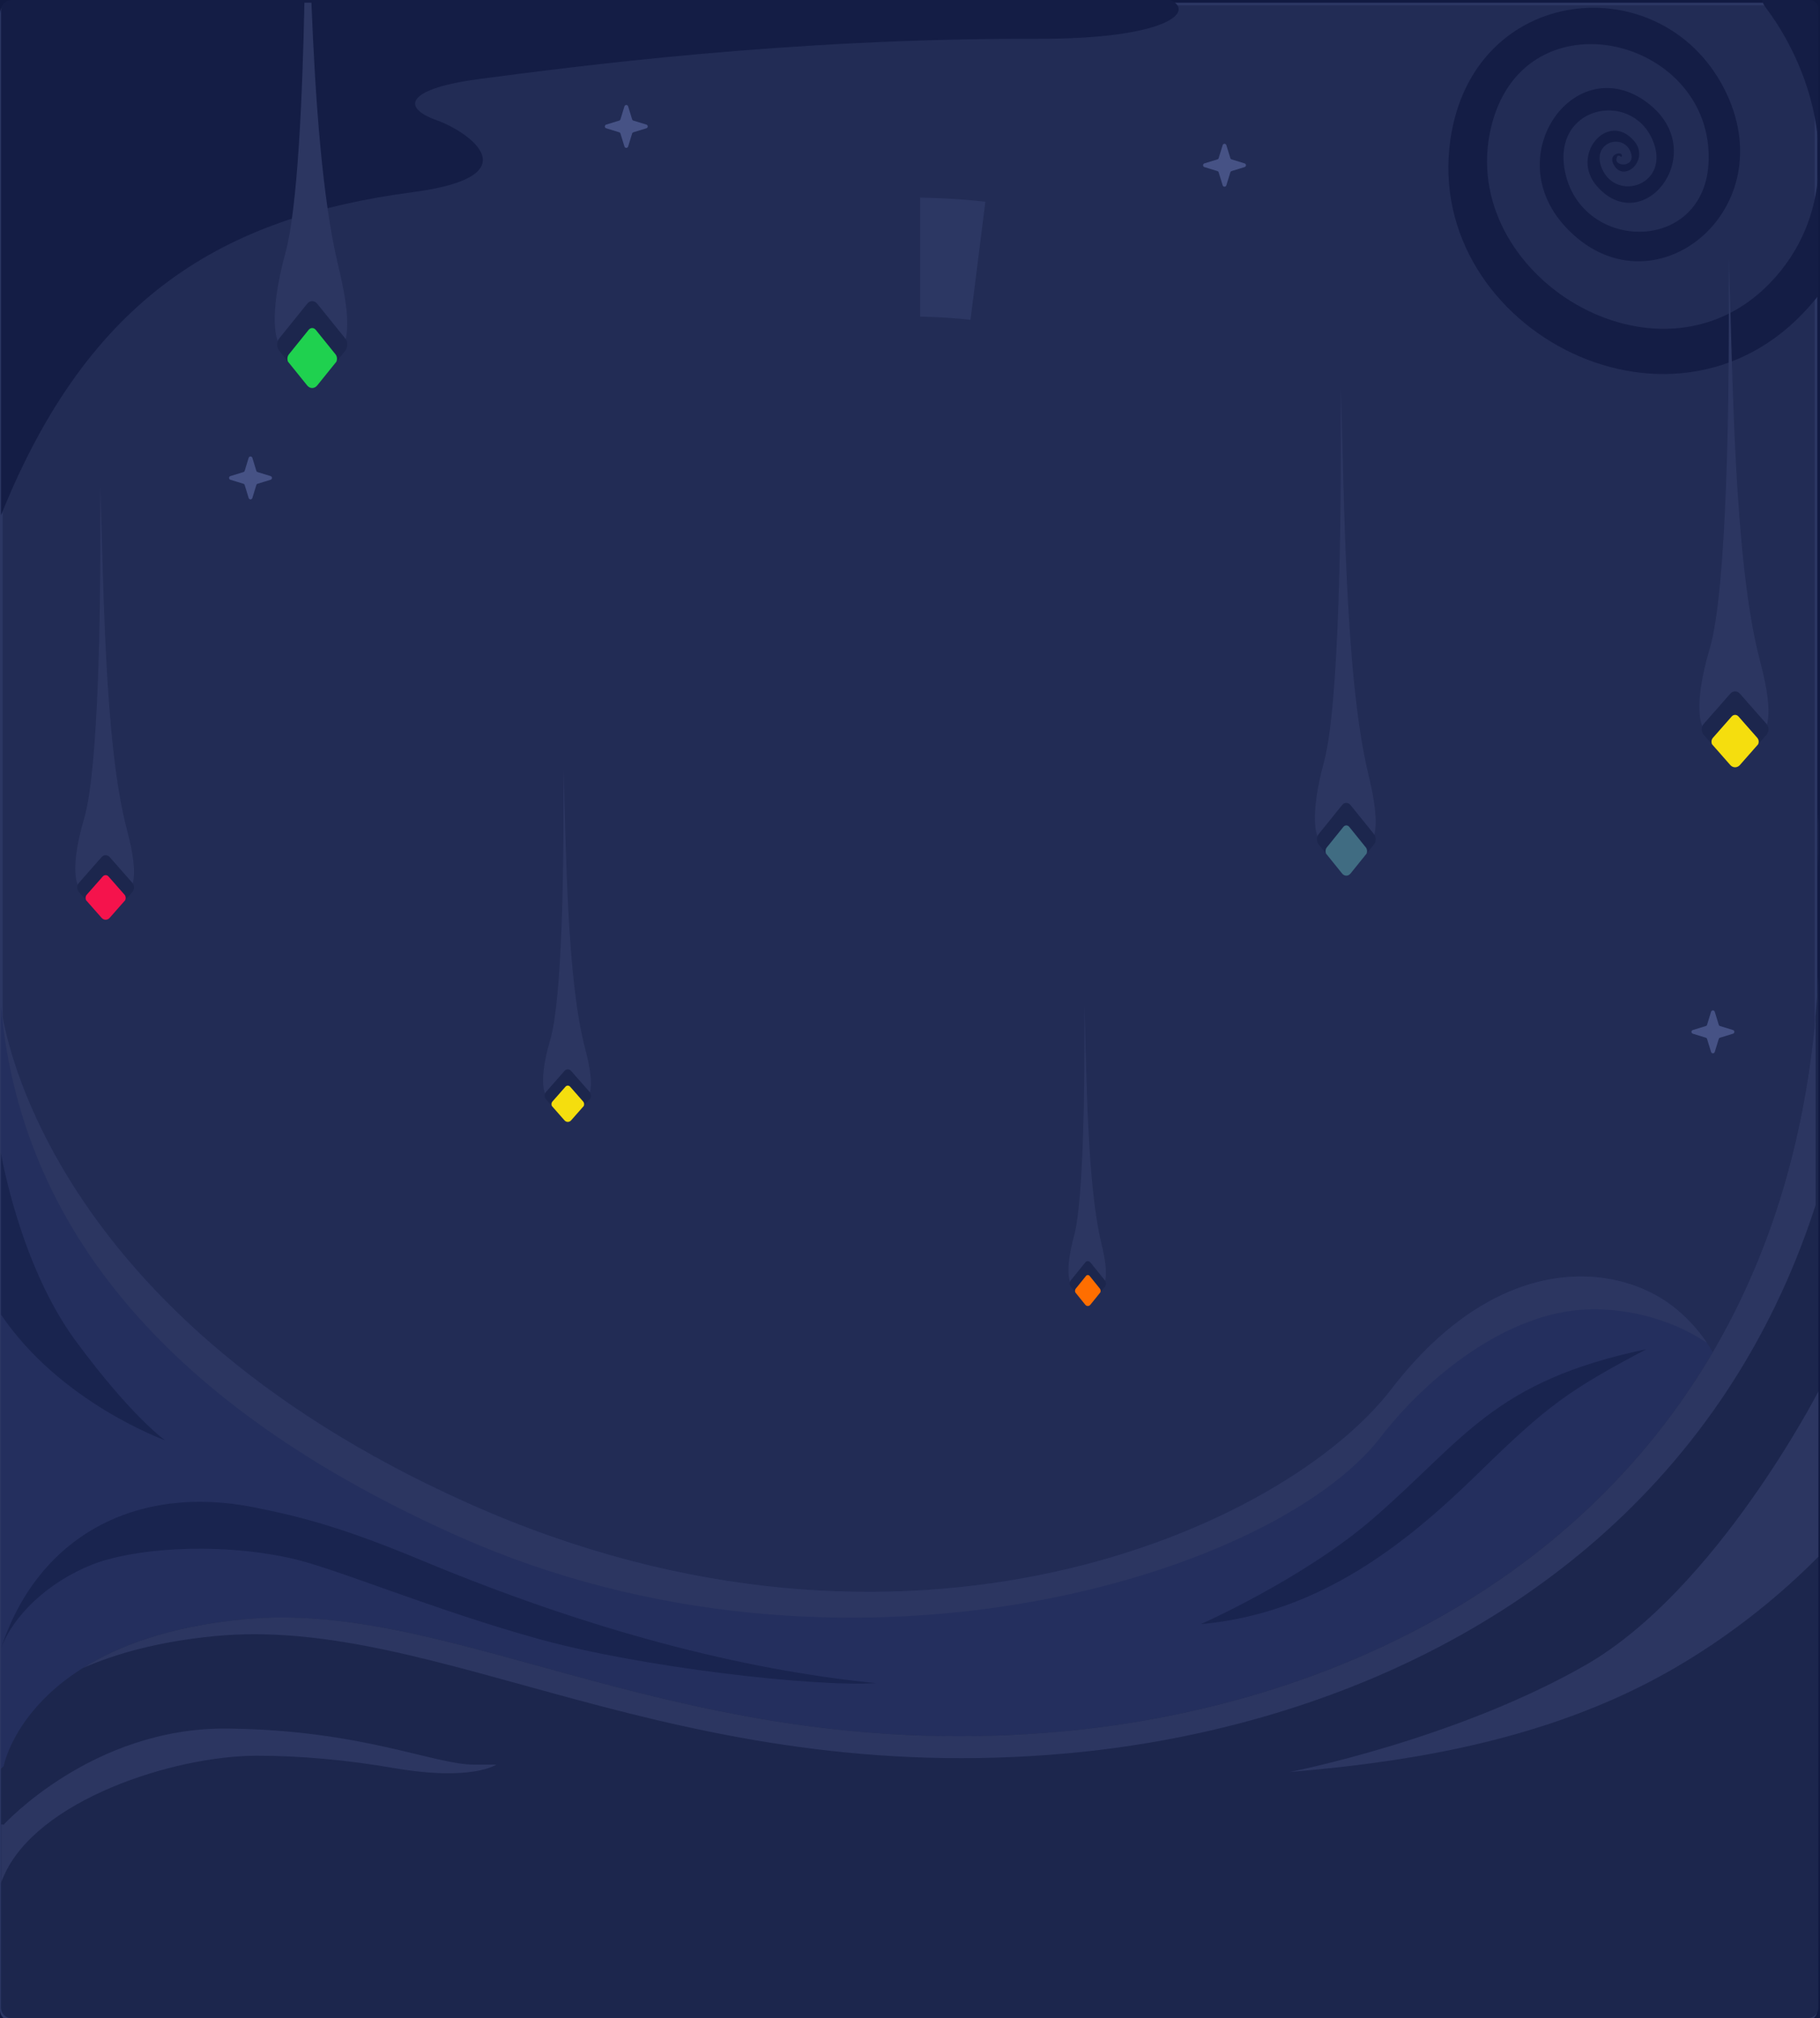 <svg width="682" height="756" viewBox="0 0 682 756" fill="none" xmlns="http://www.w3.org/2000/svg">
<rect width="682" height="756" fill="#000932"/>
<g clip-path="url(#clip0)">
<rect width="1468" height="1651" transform="translate(-384 -91)" fill="#111A41"/>
<path d="M0.5 5C0.5 3.067 2.067 1.5 4 1.5H677C678.933 1.5 680.5 3.067 680.5 5V753C680.5 754.933 678.933 756.5 677 756.5H4C2.067 756.5 0.5 754.933 0.5 753V5Z" fill="#222C55" stroke="#2C3763"/>
<path d="M24.5 690C24.5 688.067 26.067 686.5 28 686.5H139C140.933 686.5 142.5 688.067 142.5 690V733C142.5 734.933 140.933 736.5 139 736.5H28C26.067 736.5 24.5 734.933 24.5 733V690Z" fill="#2C3763" stroke="#3F4B79"/>
<path fill-rule="evenodd" clip-rule="evenodd" d="M153 690C153 687.791 154.791 686 157 686L268 686C270.209 686 272 687.791 272 690V733C272 735.209 270.209 737 268 737H157C154.791 737 153 735.209 153 733V690Z" fill="#5E5CE6"/>
<path d="M281.5 690C281.5 688.067 283.067 686.5 285 686.5H396C397.933 686.5 399.5 688.067 399.5 690V733C399.5 734.933 397.933 736.5 396 736.5H285C283.067 736.5 281.5 734.933 281.5 733V690Z" fill="#2C3763" stroke="#3F4B79"/>
<path d="M410.5 690C410.5 688.067 412.067 686.5 414 686.5H525C526.933 686.5 528.5 688.067 528.5 690V733C528.5 734.933 526.933 736.5 525 736.5H414C412.067 736.5 410.5 734.933 410.5 733V690Z" fill="#2C3763" stroke="#3F4B79"/>
<path d="M538.5 690C538.5 688.067 540.067 686.5 542 686.5H653C654.933 686.5 656.5 688.067 656.5 690V733C656.5 734.933 654.933 736.5 653 736.5H542C540.067 736.5 538.5 734.933 538.5 733V690Z" fill="#2C3763" stroke="#3F4B79"/>
<path d="M69.179 718.224C71.739 718.224 73.285 716.275 73.29 712.919C73.295 709.588 71.729 707.679 69.179 707.679C66.623 707.679 65.072 709.583 65.067 712.919C65.057 716.265 66.614 718.219 69.179 718.224ZM69.179 716.439C68.01 716.439 67.255 715.266 67.26 712.919C67.265 710.607 68.015 709.444 69.179 709.444C70.337 709.444 71.093 710.607 71.093 712.919C71.098 715.266 70.342 716.439 69.179 716.439ZM75.659 718.129C76.296 718.129 76.847 717.597 76.853 716.936C76.847 716.285 76.296 715.753 75.659 715.753C75.003 715.753 74.461 716.285 74.466 716.936C74.461 717.597 75.003 718.129 75.659 718.129ZM82.14 718.224C84.7 718.224 86.246 716.275 86.251 712.919C86.256 709.588 84.69 707.679 82.14 707.679C79.584 707.679 78.033 709.583 78.028 712.919C78.018 716.265 79.574 718.219 82.14 718.224ZM82.14 716.439C80.971 716.439 80.216 715.266 80.221 712.919C80.226 710.607 80.976 709.444 82.14 709.444C83.298 709.444 84.054 710.607 84.054 712.919C84.059 715.266 83.303 716.439 82.14 716.439ZM91.778 718.224C94.339 718.224 95.885 716.275 95.89 712.919C95.895 709.588 94.329 707.679 91.778 707.679C89.223 707.679 87.672 709.583 87.667 712.919C87.657 716.265 89.213 718.219 91.778 718.224ZM91.778 716.439C90.61 716.439 89.854 715.266 89.859 712.919C89.864 710.607 90.615 709.444 91.778 709.444C92.937 709.444 93.692 710.607 93.692 712.919C93.697 715.266 92.942 716.439 91.778 716.439ZM99.215 710.364H97.027L99.215 714.182L96.948 718H99.135L100.617 715.36L102.123 718H104.286L102.014 714.182L104.226 710.364H102.053L100.617 713.033L99.215 710.364Z" fill="white"/>
<path fill-rule="evenodd" clip-rule="evenodd" d="M24 690C24 687.791 25.791 686 28 686H139C141.209 686 143 687.791 143 690H24Z" fill="#3F4B79"/>
<path d="M197.718 707.818H195.694L193.174 709.414V711.323L195.506 709.862H195.565V718H197.718V707.818ZM200.862 718.129C201.499 718.129 202.051 717.597 202.056 716.936C202.051 716.285 201.499 715.753 200.862 715.753C200.206 715.753 199.664 716.285 199.669 716.936C199.664 717.597 200.206 718.129 200.862 718.129ZM207.411 718.139C209.678 718.139 211.219 716.663 211.214 714.604C211.219 712.656 209.857 711.254 208.023 711.254C207.128 711.254 206.357 711.626 205.999 712.129H205.94L206.203 709.578H210.653V707.818H204.428L203.946 713.188L205.86 713.531C206.173 713.108 206.78 712.844 207.381 712.844C208.406 712.849 209.141 713.59 209.141 714.659C209.141 715.718 208.42 716.449 207.411 716.449C206.556 716.449 205.865 715.912 205.815 715.121H203.727C203.767 716.881 205.303 718.139 207.411 718.139ZM216.708 718.224C219.268 718.224 220.815 716.275 220.82 712.919C220.825 709.588 219.259 707.679 216.708 707.679C214.153 707.679 212.602 709.583 212.597 712.919C212.587 716.265 214.143 718.219 216.708 718.224ZM216.708 716.439C215.54 716.439 214.784 715.266 214.789 712.919C214.794 710.607 215.545 709.444 216.708 709.444C217.866 709.444 218.622 710.607 218.622 712.919C218.627 715.266 217.871 716.439 216.708 716.439ZM224.433 707.818H221.992L225.119 712.909L221.932 718H224.398L226.486 714.525H226.566L228.654 718H231.129L227.953 712.909L231.06 707.818H228.629L226.566 711.288H226.486L224.433 707.818Z" fill="white"/>
<path fill-rule="evenodd" clip-rule="evenodd" d="M153 690C153 687.791 154.791 686 157 686H268C270.209 686 272 687.791 272 690H153Z" fill="white"/>
<path d="M319.9 718H327.159V716.24H322.883V716.17L324.37 714.714C326.463 712.805 327.025 711.85 327.025 710.692C327.025 708.927 325.583 707.679 323.4 707.679C321.263 707.679 319.796 708.957 319.801 710.955H321.844C321.839 709.981 322.456 709.384 323.386 709.384C324.28 709.384 324.947 709.941 324.947 710.836C324.947 711.646 324.449 712.203 323.525 713.093L319.9 716.449V718ZM329.977 718.129C330.613 718.129 331.165 717.597 331.17 716.936C331.165 716.285 330.613 715.753 329.977 715.753C329.32 715.753 328.778 716.285 328.783 716.936C328.778 717.597 329.32 718.129 329.977 718.129ZM336.457 718.224C339.017 718.224 340.564 716.275 340.569 712.919C340.574 709.588 339.008 707.679 336.457 707.679C333.902 707.679 332.351 709.583 332.346 712.919C332.336 716.265 333.892 718.219 336.457 718.224ZM336.457 716.439C335.289 716.439 334.533 715.266 334.538 712.919C334.543 710.607 335.294 709.444 336.457 709.444C337.616 709.444 338.371 710.607 338.371 712.919C338.376 715.266 337.62 716.439 336.457 716.439ZM346.096 718.224C348.656 718.224 350.202 716.275 350.207 712.919C350.212 709.588 348.646 707.679 346.096 707.679C343.54 707.679 341.989 709.583 341.984 712.919C341.974 716.265 343.53 718.219 346.096 718.224ZM346.096 716.439C344.927 716.439 344.172 715.266 344.177 712.919C344.182 710.607 344.932 709.444 346.096 709.444C347.254 709.444 348.01 710.607 348.01 712.919C348.015 715.266 347.259 716.439 346.096 716.439ZM353.82 707.818H351.379L354.506 712.909L351.32 718H353.786L355.874 714.525H355.953L358.041 718H360.517L357.34 712.909L360.448 707.818H358.016L355.953 711.288H355.874L353.82 707.818Z" fill="white"/>
<path fill-rule="evenodd" clip-rule="evenodd" d="M281 690C281 687.791 282.791 686 285 686H396C398.209 686 400 687.791 400 690H281Z" fill="#64D2FF"/>
<path d="M455.087 718.139C457.374 718.139 459.009 716.881 459.004 715.141C459.009 713.874 458.204 712.969 456.708 712.78V712.7C457.846 712.496 458.632 711.691 458.627 710.548C458.632 708.942 457.225 707.679 455.117 707.679C453.029 707.679 451.458 708.902 451.428 710.662H453.491C453.516 709.886 454.227 709.384 455.107 709.384C455.977 709.384 456.558 709.911 456.553 710.677C456.558 711.477 455.877 712.019 454.898 712.019H453.948V713.6H454.898C456.051 713.6 456.772 714.177 456.767 714.997C456.772 715.808 456.076 716.364 455.092 716.364C454.142 716.364 453.431 715.867 453.392 715.121H451.224C451.259 716.901 452.85 718.139 455.087 718.139ZM461.523 718.129C462.159 718.129 462.711 717.597 462.716 716.936C462.711 716.285 462.159 715.753 461.523 715.753C460.866 715.753 460.324 716.285 460.329 716.936C460.324 717.597 460.866 718.129 461.523 718.129ZM468.003 718.224C470.563 718.224 472.11 716.275 472.115 712.919C472.119 709.588 470.553 707.679 468.003 707.679C465.448 707.679 463.896 709.583 463.892 712.919C463.882 716.265 465.438 718.219 468.003 718.224ZM468.003 716.439C466.835 716.439 466.079 715.266 466.084 712.919C466.089 710.607 466.84 709.444 468.003 709.444C469.161 709.444 469.917 710.607 469.917 712.919C469.922 715.266 469.166 716.439 468.003 716.439ZM477.642 718.224C480.202 718.224 481.748 716.275 481.753 712.919C481.758 709.588 480.192 707.679 477.642 707.679C475.086 707.679 473.535 709.583 473.53 712.919C473.52 716.265 475.076 718.219 477.642 718.224ZM477.642 716.439C476.473 716.439 475.718 715.266 475.723 712.919C475.728 710.607 476.478 709.444 477.642 709.444C478.8 709.444 479.556 710.607 479.556 712.919C479.561 715.266 478.805 716.439 477.642 716.439ZM485.078 710.364H482.89L485.078 714.182L482.811 718H484.998L486.48 715.36L487.986 718H490.149L487.877 714.182L490.089 710.364H487.917L486.48 713.033L485.078 710.364Z" fill="white"/>
<path fill-rule="evenodd" clip-rule="evenodd" d="M410 690C410 687.791 411.791 686 414 686H525C527.209 686 529 687.791 529 690H410Z" fill="#FF9F0A"/>
<path d="M582.658 718.139C584.925 718.139 586.467 716.663 586.462 714.604C586.467 712.656 585.104 711.254 583.27 711.254C582.375 711.254 581.604 711.626 581.246 712.129H581.187L581.45 709.578H585.9V707.818H579.675L579.193 713.188L581.107 713.531C581.42 713.108 582.027 712.844 582.628 712.844C583.653 712.849 584.388 713.59 584.388 714.659C584.388 715.718 583.668 716.449 582.658 716.449C581.803 716.449 581.112 715.912 581.062 715.121H578.974C579.014 716.881 580.55 718.139 582.658 718.139ZM588.906 718.129C589.543 718.129 590.095 717.597 590.1 716.936C590.095 716.285 589.543 715.753 588.906 715.753C588.25 715.753 587.708 716.285 587.713 716.936C587.708 717.597 588.25 718.129 588.906 718.129ZM595.387 718.224C597.947 718.224 599.493 716.275 599.498 712.919C599.503 709.588 597.937 707.679 595.387 707.679C592.831 707.679 591.28 709.583 591.275 712.919C591.265 716.265 592.821 718.219 595.387 718.224ZM595.387 716.439C594.218 716.439 593.463 715.266 593.468 712.919C593.473 710.607 594.223 709.444 595.387 709.444C596.545 709.444 597.301 710.607 597.301 712.919C597.306 715.266 596.55 716.439 595.387 716.439ZM605.025 718.224C607.586 718.224 609.132 716.275 609.137 712.919C609.142 709.588 607.576 707.679 605.025 707.679C602.47 707.679 600.919 709.583 600.914 712.919C600.904 716.265 602.46 718.219 605.025 718.224ZM605.025 716.439C603.857 716.439 603.101 715.266 603.106 712.919C603.111 710.607 603.862 709.444 605.025 709.444C606.184 709.444 606.94 710.607 606.94 712.919C606.945 715.266 606.189 716.439 605.025 716.439ZM612.462 710.364H610.274L612.462 714.182L610.195 718H612.382L613.864 715.36L615.37 718H617.533L615.261 714.182L617.473 710.364H615.301L613.864 713.033L612.462 710.364Z" fill="white"/>
<path fill-rule="evenodd" clip-rule="evenodd" d="M538 690C538 687.791 539.791 686 542 686H653C655.209 686 657 687.791 657 690H538Z" fill="#FFD60A"/>
<g clip-path="url(#clip1)">
<path d="M342.787 72.008C352.38 72.08 361.95 72.677 371.481 73.815L365.41 121.99C357.894 121.114 350.342 120.64 342.787 120.569V72.008Z" fill="#2C3763" stroke="#222C55" stroke-width="4"/>
</g>
<g clip-path="url(#clip2)">
<path d="M0.376 4C0.376 1.791 2.167 0 4.376 0H438.612C448.112 4.478 436.677 14.645 389.112 14.522C294.484 14.278 214.738 25.034 180.112 29.522C153.112 33.021 149.612 40.022 163.612 45.022C175.252 49.179 200.091 65.985 154.719 71.974C83.756 81.342 33.436 110.819 0.376 193.022V4Z" fill="#141D45"/>
<path d="M681.376 65.037V110.712C681.077 111.094 680.781 111.478 680.474 111.858C630.126 174.209 533.195 123.957 543.494 52.31C551.903 -6.191 622.151 -12.816 645.913 32.869C669.839 78.868 618.495 119.579 586.507 84.862C561.482 57.702 590.739 18.25 617.427 38.569C641.406 56.825 616.064 89.615 598.501 69.849C588.09 58.132 602.546 41.28 612.368 52.831C618.517 60.062 607.985 69.18 604.444 61.156C602.659 57.113 608.961 56.505 607.566 58.815C607.538 58.862 607.487 58.886 607.465 58.83L607.482 58.793C607.517 58.767 607.509 58.782 607.518 58.758L607.502 58.749C607.348 58.802 606.078 57.205 605.722 59.626C605.295 62.528 613.262 62.739 611.022 56.925C608.21 49.628 596.208 53.288 600.215 62.971C605.636 76.069 626.399 69.114 619.268 52.457C611.109 33.399 580.683 39.737 586.644 65.191C593.781 95.666 642.409 94.98 640.225 56.379C637.753 12.693 570.091 -2.139 558.607 48.277C546.141 103.004 621.162 149.309 663.067 106.223C674.806 94.153 680.317 79.76 681.376 65.037ZM660.205 0H678.148C679.931 0 681.377 1.446 681.377 3.229V54.148C680.076 35.429 672.309 16.97 661.667 2.838C660.999 1.974 660.515 1.013 660.205 0Z" fill="#141D45"/>
<path fill-rule="evenodd" clip-rule="evenodd" d="M400.976 480.11C400.976 480.11 398.898 476.135 402.484 462.928C406.069 449.722 406.36 405.901 406.36 391.253C406.36 376.606 406.36 376.606 406.36 376.606C407.17 401.113 407.3 443.101 412.642 465.427C414.617 473.683 417.006 485.67 407.186 483.81C403.428 483.099 400.976 480.11 400.976 480.11Z" fill="#2C3661"/>
<path fill-rule="evenodd" clip-rule="evenodd" d="M401.231 479.642L406.681 472.889C407.205 472.24 408.071 472.252 408.607 472.916L414.013 479.614C414.549 480.278 414.559 481.352 414.035 482.001L408.585 488.754C408.062 489.403 407.195 489.391 406.659 488.727L401.253 482.029C400.717 481.365 400.707 480.291 401.231 479.642Z" fill="#1C264D"/>
<path fill-rule="evenodd" clip-rule="evenodd" d="M412.317 484.131L408.608 488.727C408.072 489.391 407.195 489.391 406.66 488.727L402.951 484.131C402.754 483.674 402.81 483.09 403.12 482.706L406.945 477.967C407.324 477.497 407.945 477.497 408.323 477.967L412.148 482.706C412.457 483.09 412.514 483.674 412.317 484.131Z" fill="#FF6E00"/>
<path fill-rule="evenodd" clip-rule="evenodd" d="M493.699 313.242C493.699 313.242 490.329 306.793 496.144 285.371C501.96 263.949 502.431 192.867 502.431 169.108C502.431 145.349 502.431 145.349 502.431 145.349C503.744 185.101 503.956 253.211 512.62 289.426C515.824 302.818 519.699 322.263 503.771 319.246C497.677 318.091 493.699 313.242 493.699 313.242Z" fill="#2C3661"/>
<path fill-rule="evenodd" clip-rule="evenodd" d="M494.113 312.483L502.953 301.529C503.803 300.476 505.208 300.496 506.077 301.573L514.846 312.438C515.715 313.515 515.731 315.257 514.881 316.309L506.041 327.263C505.191 328.316 503.786 328.296 502.917 327.219L494.148 316.354C493.28 315.277 493.264 313.536 494.113 312.483Z" fill="#1C264D"/>
<path fill-rule="evenodd" clip-rule="evenodd" d="M512.095 319.765L506.078 327.22C505.209 328.297 503.787 328.297 502.918 327.22L496.901 319.765C496.581 319.023 496.673 318.077 497.176 317.454L503.38 309.766C503.995 309.004 505.001 309.004 505.616 309.766L511.821 317.454C512.323 318.076 512.415 319.023 512.095 319.765Z" fill="#406C82"/>
<path fill-rule="evenodd" clip-rule="evenodd" d="M104.102 127.708C104.102 127.708 100.081 120.014 107.02 94.452C111.543 77.792 113.357 35.963 114.072 0.999H116.697C118.142 37.24 120.754 74.518 126.68 99.289C130.503 115.269 135.126 138.471 116.12 134.87C108.848 133.495 104.102 127.708 104.102 127.708Z" fill="#2C3661"/>
<path fill-rule="evenodd" clip-rule="evenodd" d="M104.597 126.803L115.146 113.733C116.16 112.477 117.837 112.501 118.874 113.786L129.338 126.751C130.375 128.036 130.394 130.114 129.38 131.37L118.831 144.44C117.817 145.696 116.14 145.673 115.103 144.388L104.639 131.423C103.602 130.138 103.583 128.059 104.597 126.803Z" fill="#1C264D"/>
<path fill-rule="evenodd" clip-rule="evenodd" d="M126.054 135.492L118.874 144.388C117.837 145.673 116.14 145.673 115.104 144.388L107.924 135.492C107.543 134.607 107.652 133.477 108.252 132.734L115.656 123.561C116.389 122.652 117.59 122.652 118.323 123.561L125.727 132.734C126.326 133.477 126.435 134.607 126.054 135.492Z" fill="#1FD14F"/>
<path fill-rule="evenodd" clip-rule="evenodd" d="M120.786 756H4.376C4.002 755.961 3.651 755.903 3.279 755.863C1.603 755.435 0.375 754.05 0.375 752.408V377.002C0.375 377.002 11.561 489.942 175.634 563.201C339.707 636.46 481.171 572.667 521.363 520.39C561.555 468.113 605.707 473.064 626.707 489.224C647.707 505.384 670.707 546.682 604.707 600.549C549.762 645.393 321.784 738.945 120.786 756Z" fill="#242F5E"/>
<path fill-rule="evenodd" clip-rule="evenodd" d="M0.376 492.422V432.007C0.376 432.007 7.34 473.757 28.34 502.257C49.34 530.757 61.84 539.507 61.84 539.507C61.84 539.507 22.683 525.493 0.376 492.422Z" fill="#19244F"/>
<path fill-rule="evenodd" clip-rule="evenodd" d="M0.376 617.503C14.2 575.315 51.114 555.822 95.309 564.655C113.394 568.27 128.901 572.378 158.078 584.53C220.835 610.669 277.949 625.514 328.332 630.502C304.433 631.962 239.942 624.479 202.214 614.047C162.217 602.986 125.418 587.294 108.903 583.684C79.745 577.31 48.883 580.384 34.603 586.054C17.93 592.674 4.925 605.164 0.376 617.503Z" fill="#19244F"/>
<path fill-rule="evenodd" clip-rule="evenodd" d="M0.376 377.002C0.376 377.002 11.562 489.942 175.635 563.201C339.708 636.459 481.172 572.667 521.364 520.39C561.556 468.113 605.708 473.064 626.708 489.224C631.218 492.694 635.818 497.326 639.61 502.991C624.942 493.252 608.032 489.989 594.653 490.512C564.347 491.697 534.379 516.213 517.363 538.345C477.171 590.622 315.567 639.699 171.384 575.321C70.976 530.488 8.376 466.036 0.376 377.002Z" fill="#2C3661"/>
<path fill-rule="evenodd" clip-rule="evenodd" d="M681.376 365.666V752C681.376 754.209 679.585 756 677.376 756H4.376C2.167 756 0.376 754.209 0.376 752V662.543C1.021 661.915 1.376 661.594 1.376 661.594C1.376 661.594 9.951 614.594 90.951 606.594C171.951 598.594 255.951 661.594 397.951 648.594C530.687 636.442 672.012 554.376 681.376 365.666ZM681.376 304.892V324.594C681.014 317.025 681.048 310.541 681.376 304.892Z" fill="#1C264D"/>
<path fill-rule="evenodd" clip-rule="evenodd" d="M1.376 683.51C1.376 683.51 34.594 647.01 85.094 647.51C135.594 648.01 162.594 661.01 177.594 661.01C192.594 661.01 185.969 661.01 185.969 661.01C185.969 661.01 176.969 667.385 147.344 662.26C130.451 659.338 112.462 657.635 95.97 657.684C65.006 657.776 13.675 674.289 1.376 702.885C-3.502 714.227 0.694 704.148 0.376 704.64V683.397L1.376 683.51Z" fill="#2C3661"/>
<path fill-rule="evenodd" clip-rule="evenodd" d="M681.376 521.258C681.376 521.258 643.091 595.758 594.091 623.758C545.091 651.758 483.303 663.775 483.303 663.775C523.751 660.372 570.843 653.441 614.017 632.098C638.748 619.872 662.307 602.459 681.375 583.156V521.258H681.376Z" fill="#2C3661"/>
<path fill-rule="evenodd" clip-rule="evenodd" d="M642.362 505.575C589.522 596.647 491.599 640.02 397.952 648.593C255.952 661.593 171.952 598.593 90.952 606.593C63.446 609.31 44.292 616.523 30.989 624.867C43.542 619.344 59.582 614.935 80.057 612.912C164.588 604.563 252.25 670.31 400.44 656.743C491.912 648.369 587.292 608.18 644.347 525.138C644.914 524.313 645.476 523.484 646.035 522.651C646.038 522.647 646.04 522.643 646.043 522.639C660.139 501.629 671.804 477.924 680.376 451.351V380.22C676.429 424.971 664.824 463.414 647.611 496.084C647.61 496.086 647.609 496.088 647.608 496.09C645.913 499.308 644.164 502.47 642.362 505.575Z" fill="#2C3661"/>
<path fill-rule="evenodd" clip-rule="evenodd" d="M637.907 272.008C637.907 272.008 634.077 265.283 640.686 242.944C647.295 220.605 647.832 146.479 647.832 121.703C647.832 96.927 647.832 96.927 647.832 96.927C649.324 138.381 649.566 209.407 659.412 247.172C663.054 261.138 667.457 281.415 649.354 278.269C642.428 277.064 637.907 272.008 637.907 272.008Z" fill="#2C3661"/>
<path fill-rule="evenodd" clip-rule="evenodd" d="M638.404 271.187L648.4 259.823C649.38 258.709 650.989 258.717 651.977 259.84L661.944 271.171C662.932 272.294 662.938 274.124 661.959 275.237L651.963 286.601C650.983 287.715 649.374 287.707 648.386 286.584L638.419 275.253C637.431 274.13 637.424 272.301 638.404 271.187Z" fill="#1C264D"/>
<path fill-rule="evenodd" clip-rule="evenodd" d="M658.816 278.809L651.977 286.584C650.989 287.707 649.373 287.707 648.386 286.584L641.547 278.809C641.184 278.036 641.288 277.049 641.859 276.399L648.911 268.382C649.61 267.588 650.753 267.588 651.452 268.382L658.504 276.399C659.075 277.049 659.179 278.036 658.816 278.809Z" fill="#F5DE0E"/>
<path fill-rule="evenodd" clip-rule="evenodd" d="M29.147 331.416C29.147 331.416 25.89 325.698 31.511 306.701C37.131 287.704 37.587 224.669 37.587 203.6C37.587 182.531 37.587 182.531 37.587 182.531C38.856 217.783 39.061 278.182 47.435 310.296C50.532 322.172 54.276 339.415 38.882 336.74C32.991 335.716 29.147 331.416 29.147 331.416Z" fill="#2C3661"/>
<path fill-rule="evenodd" clip-rule="evenodd" d="M29.569 330.718L38.07 321.054C38.903 320.107 40.272 320.114 41.112 321.069L49.587 330.704C50.427 331.659 50.433 333.215 49.599 334.162L41.099 343.826C40.266 344.773 38.897 344.767 38.057 343.812L29.581 334.177C28.742 333.221 28.736 331.665 29.569 330.718Z" fill="#1C264D"/>
<path fill-rule="evenodd" clip-rule="evenodd" d="M46.927 337.2L41.111 343.812C40.271 344.767 38.897 344.767 38.057 343.812L32.241 337.2C31.932 336.543 32.02 335.703 32.507 335.15L38.504 328.333C39.098 327.658 40.07 327.658 40.665 328.333L46.662 335.15C47.147 335.703 47.236 336.543 46.927 337.2Z" fill="#F5134C"/>
<path fill-rule="evenodd" clip-rule="evenodd" d="M449.971 608.388C449.971 608.388 488.471 591.388 514.471 568.888C548.906 539.089 559.508 517.434 616.971 505.388C587.484 520.963 579.799 526.612 553.927 551.879C528.056 577.146 495.145 604.401 449.971 608.388Z" fill="#19244F"/>
<path fill-rule="evenodd" clip-rule="evenodd" d="M204.273 409.589C204.273 409.589 201.621 404.933 206.197 389.467C210.773 374 211.144 322.68 211.144 305.526C211.144 288.372 211.144 288.372 211.144 288.372C212.177 317.073 212.344 366.247 219.161 392.394C221.682 402.063 224.731 416.102 212.197 413.924C207.403 413.09 204.273 409.589 204.273 409.589Z" fill="#2C3661"/>
<path fill-rule="evenodd" clip-rule="evenodd" d="M204.617 409.021L211.538 401.153C212.216 400.382 213.33 400.387 214.014 401.165L220.914 409.01C221.598 409.787 221.603 411.054 220.924 411.825L214.003 419.693C213.325 420.464 212.211 420.459 211.527 419.681L204.627 411.836C203.943 411.059 203.939 409.792 204.617 409.021Z" fill="#1C264D"/>
<path fill-rule="evenodd" clip-rule="evenodd" d="M218.749 414.298L214.014 419.681C213.33 420.458 212.211 420.458 211.527 419.681L206.792 414.298C206.54 413.763 206.612 413.079 207.008 412.629L211.89 407.079C212.374 406.529 213.165 406.529 213.649 407.079L218.531 412.629C218.929 413.08 219.001 413.763 218.749 414.298Z" fill="#F5DE0E"/>
<path fill-rule="evenodd" clip-rule="evenodd" d="M459.543 54.369L461.037 59.233C461.109 59.469 461.28 59.639 461.516 59.712L466.38 61.206C466.689 61.3 466.891 61.574 466.891 61.897C466.891 62.22 466.689 62.493 466.38 62.588L461.516 64.083C461.28 64.155 461.11 64.326 461.037 64.562L459.543 69.426C459.449 69.735 459.175 69.937 458.852 69.937C458.529 69.937 458.256 69.735 458.161 69.426L456.667 64.562C456.595 64.326 456.424 64.156 456.188 64.083L451.324 62.588C451.015 62.494 450.813 62.22 450.813 61.897C450.813 61.574 451.015 61.301 451.324 61.206L456.188 59.712C456.424 59.64 456.594 59.469 456.667 59.233L458.161 54.369C458.255 54.06 458.529 53.858 458.852 53.858C459.175 53.859 459.448 54.061 459.543 54.369Z" fill="#465285"/>
<path fill-rule="evenodd" clip-rule="evenodd" d="M94.562 171.5L96.056 176.364C96.128 176.6 96.299 176.77 96.535 176.843L101.399 178.337C101.708 178.431 101.91 178.705 101.91 179.028C101.91 179.351 101.708 179.624 101.399 179.719L96.535 181.213C96.299 181.285 96.129 181.456 96.056 181.692L94.562 186.556C94.468 186.865 94.194 187.067 93.871 187.067C93.548 187.067 93.275 186.865 93.18 186.556L91.686 181.692C91.614 181.456 91.443 181.286 91.207 181.213L86.343 179.719C86.034 179.625 85.832 179.351 85.832 179.028C85.832 178.705 86.034 178.432 86.343 178.337L91.207 176.843C91.443 176.771 91.613 176.6 91.686 176.364L93.18 171.5C93.274 171.191 93.548 170.989 93.871 170.989C94.194 170.989 94.468 171.191 94.562 171.5Z" fill="#465285"/>
<path fill-rule="evenodd" clip-rule="evenodd" d="M235.377 39.836L236.871 44.7C236.943 44.936 237.114 45.106 237.35 45.179L242.214 46.673C242.523 46.767 242.725 47.041 242.725 47.364C242.725 47.687 242.523 47.96 242.214 48.055L237.35 49.549C237.114 49.621 236.944 49.792 236.871 50.028L235.377 54.892C235.283 55.201 235.009 55.403 234.686 55.403C234.364 55.403 234.09 55.201 233.995 54.892L232.501 50.028C232.429 49.792 232.258 49.622 232.022 49.549L227.158 48.055C226.849 47.961 226.647 47.687 226.647 47.364C226.647 47.041 226.849 46.768 227.158 46.673L232.022 45.179C232.258 45.107 232.429 44.936 232.501 44.7L233.995 39.836C234.089 39.527 234.363 39.325 234.686 39.325C235.009 39.325 235.283 39.527 235.377 39.836Z" fill="#465285"/>
<path fill-rule="evenodd" clip-rule="evenodd" d="M642.562 379.002L644.056 383.866C644.128 384.102 644.299 384.272 644.535 384.345L649.399 385.839C649.708 385.933 649.91 386.207 649.91 386.53C649.91 386.853 649.708 387.126 649.399 387.221L644.535 388.715C644.299 388.787 644.129 388.958 644.056 389.194L642.562 394.058C642.468 394.367 642.194 394.569 641.871 394.569C641.548 394.569 641.275 394.367 641.18 394.058L639.686 389.194C639.614 388.958 639.443 388.788 639.207 388.715L634.343 387.221C634.034 387.127 633.832 386.853 633.832 386.53C633.832 386.207 634.034 385.934 634.343 385.839L639.207 384.345C639.443 384.273 639.613 384.102 639.686 383.866L641.18 379.002C641.274 378.693 641.548 378.491 641.871 378.491C642.194 378.491 642.468 378.693 642.562 379.002Z" fill="#465285"/>
</g>
</g>
<defs>
<clipPath id="clip0">
<rect width="1468" height="1651" fill="white" transform="translate(-384 -91)"/>
</clipPath>
<clipPath id="clip1">
<rect width="526" height="526" fill="white" transform="translate(78 70)"/>
</clipPath>
<clipPath id="clip2">
<rect width="682.376" height="756" fill="white" transform="translate(-1)"/>
</clipPath>
</defs>
</svg>
